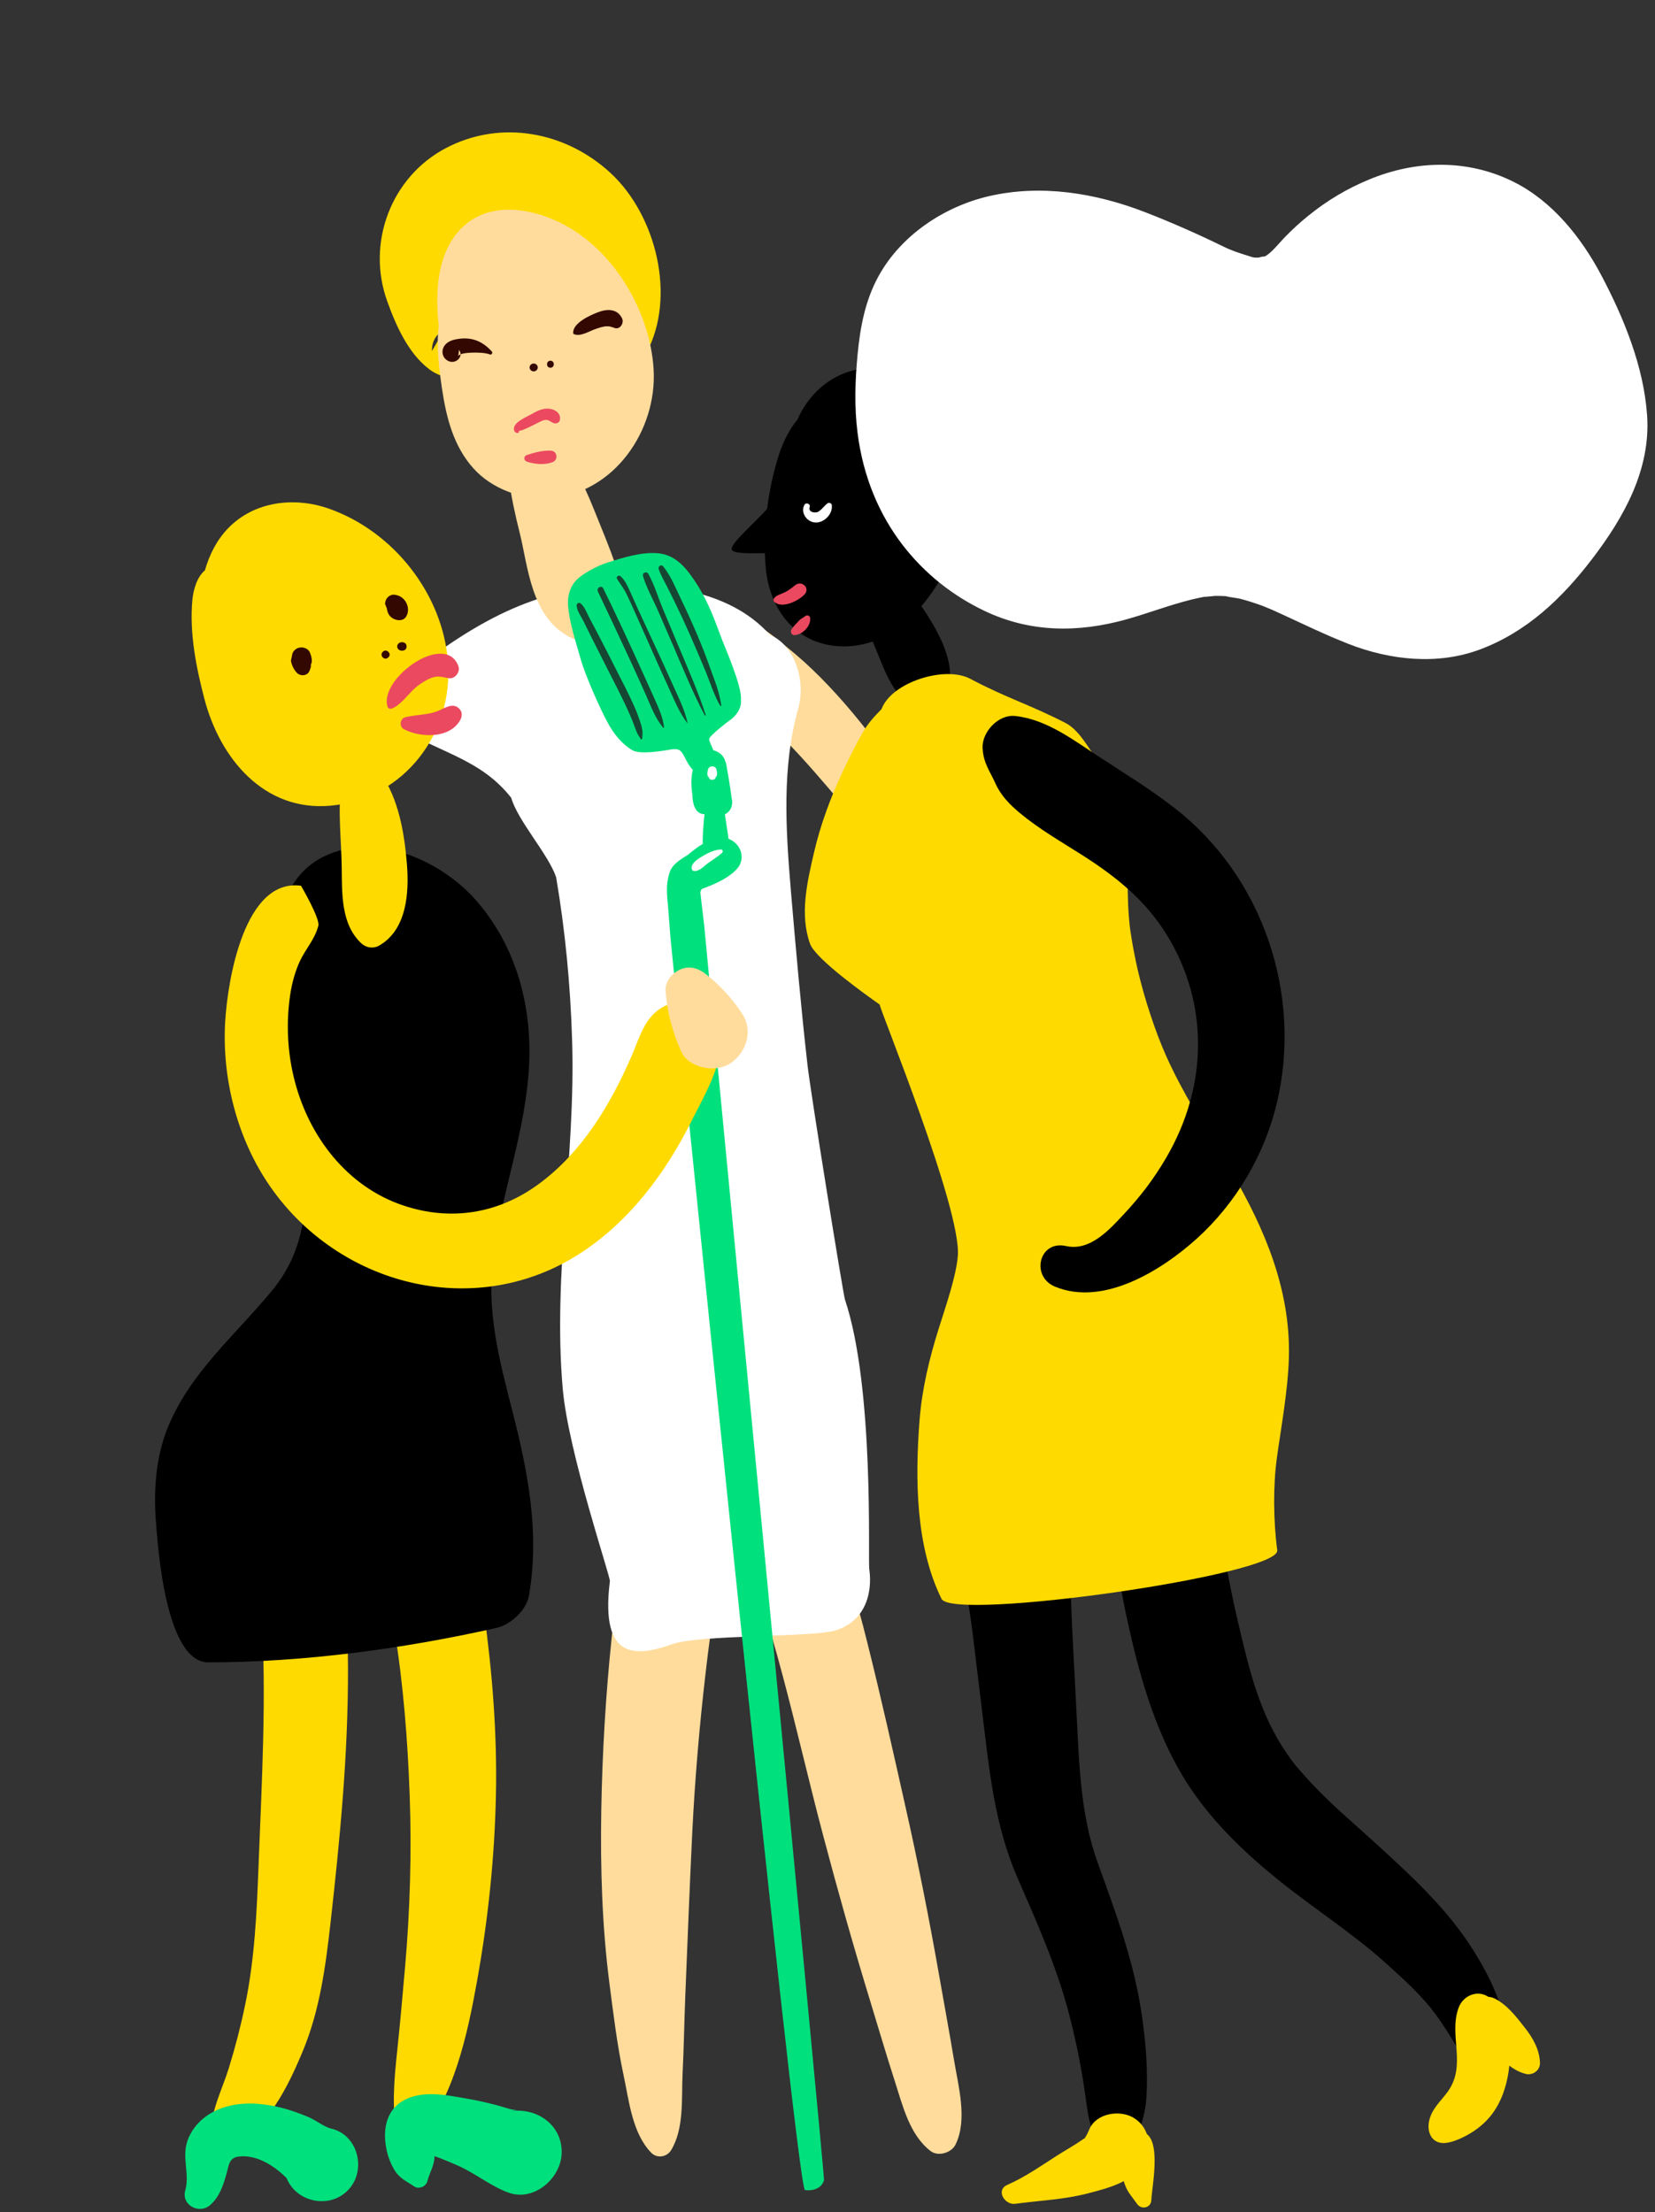 <svg width="95" height="127" viewBox="0 0 95 127" version="1.1" xmlns="http://www.w3.org/2000/svg" xmlns:xlink="http://www.w3.org/1999/xlink">
<rect x="0" y="0" width="95" height="127" fill="#333333" stroke="none"/>
<title>Group 12</title>
<desc>Created using Figma</desc>
<g id="Canvas" transform="translate(17263 8762)">
<g id="Group 12">
<g id="Page 1">
<g id="Group 115">
<g id="Fill 1">
<use xlink:href="#path0_fill" transform="translate(-17228.5 -8678.49)" fill="#FFDC9C"/>
</g>
<g id="Fill 3">
<use xlink:href="#path1_fill" transform="translate(-17220.5 -8676.75)" fill="#FFDC9C"/>
</g>
<g id="Group 7">
<mask id="mask0_outline" mask-type="alpha">
<g id="Clip 6">
<use xlink:href="#path2_fill" transform="translate(-17211 -8640.29)" fill="#FFFFFF"/>
</g>
</mask>
<g id="Fill 5" mask="url(#mask0_outline)">
<use xlink:href="#path3_fill" transform="translate(-17211 -8640.29)"/>
</g>
</g>
<g id="Fill 8">
<use xlink:href="#path4_fill" transform="translate(-17222.8 -8726.41)" fill="#FFDC9C"/>
</g>
<g id="Fill 10">
<use xlink:href="#path5_fill" transform="translate(-17241.3 -8728.41)" fill="#FFFFFF"/>
</g>
<g id="Fill 12">
<use xlink:href="#path6_fill" transform="translate(-17234.1 -8738.77)" fill="#FFDC9C"/>
</g>
<g id="Fill 14">
<use xlink:href="#path7_fill" transform="translate(-17250.9 -8674.84)" fill="#FFDA00"/>
</g>
<g id="Fill 16">
<use xlink:href="#path8_fill" transform="translate(-17242.2 -8680.21)" fill="#FFDA00"/>
</g>
<g id="Fill 18">
<use xlink:href="#path9_fill" transform="translate(-17252.4 -8641.23)" fill="#00E07D"/>
</g>
<g id="Fill 20">
<use xlink:href="#path10_fill" transform="translate(-17240.9 -8641.77)" fill="#00E07D"/>
</g>
<g id="Fill 22">
<use xlink:href="#path11_fill" transform="translate(-17207.6 -8675.58)"/>
</g>
<g id="Fill 24">
<use xlink:href="#path12_fill" transform="translate(-17199.6 -8681.74)"/>
</g>
<g id="Fill 26">
<use xlink:href="#path13_fill" transform="translate(-17205.5 -8640.66)" fill="#FFDA00"/>
</g>
<g id="Fill 28">
<use xlink:href="#path14_fill" transform="translate(-17181 -8647.54)" fill="#FFDA00"/>
</g>
<g id="Fill 30">
<use xlink:href="#path15_fill" transform="translate(-17254.1 -8713.37)"/>
</g>
<g id="Fill 32">
<use xlink:href="#path16_fill" transform="translate(-17243.5 -8718.18)" fill="#FFDA00"/>
</g>
<g id="Fill 34">
<use xlink:href="#path17_fill" transform="translate(-17252 -8733.16)" fill="#FFDA00"/>
</g>
<g id="Group 38">
<mask id="mask1_outline" mask-type="alpha">
<g id="Clip 37">
<use xlink:href="#path18_fill" transform="translate(-17263 -8740.09)" fill="#FFFFFF"/>
</g>
</mask>
<g id="Fill 36" mask="url(#mask1_outline)">
<use xlink:href="#path19_fill" transform="translate(-17263 -8740.09)"/>
</g>
</g>
<g id="Fill 39">
<use xlink:href="#path20_fill" transform="translate(-17219.1 -8740.87)"/>
</g>
<g id="Fill 41">
<use xlink:href="#path21_fill" transform="translate(-17215.3 -8730.96)"/>
</g>
<g id="Fill 43">
<use xlink:href="#path22_fill" transform="translate(-17216.8 -8723.3)" fill="#FFDA00"/>
</g>
<g id="Fill 45">
<use xlink:href="#path23_fill" transform="translate(-17206.6 -8720.9)"/>
</g>
<g id="Fill 47">
<use xlink:href="#path24_fill" transform="translate(-17213.9 -8752.54)" fill="#FFFFFF"/>
</g>
<g id="Fill 49">
<use xlink:href="#path25_fill" transform="translate(-17241.2 -8754.4)" fill="#FFDA00"/>
</g>
<g id="Group 53">
<mask id="mask2_outline" mask-type="alpha">
<g id="Clip 52">
<use xlink:href="#path26_fill" transform="translate(-17239 -8761.15)" fill="#FFFFFF"/>
</g>
</mask>
<g id="Fill 51" mask="url(#mask2_outline)">
<use xlink:href="#path27_fill" transform="translate(-17239 -8761.15)" fill="#FFDA00"/>
</g>
</g>
<g id="Fill 54">
<use xlink:href="#path28_fill" transform="translate(-17237.9 -8749.96)" fill="#FFDC9C"/>
</g>
<g id="Fill 56">
<use xlink:href="#path29_fill" transform="translate(-17221 -8733.51)"/>
</g>
<g id="Fill 58">
<use xlink:href="#path30_fill" transform="translate(-17230.4 -8730.25)" fill="#00E07D"/>
</g>
<g id="Fill 60">
<use xlink:href="#path31_fill" transform="translate(-17227.6 -8728.95)" fill="#154733"/>
</g>
<g id="Fill 62">
<use xlink:href="#path32_fill" transform="translate(-17228.7 -8728.31)" fill="#154733"/>
</g>
<g id="Fill 64">
<use xlink:href="#path33_fill" transform="translate(-17229.9 -8727.39)" fill="#154733"/>
</g>
<g id="Fill 66">
<use xlink:href="#path34_fill" transform="translate(-17222.4 -8718)" fill="#FFFFFF"/>
</g>
<g id="Fill 68">
<use xlink:href="#path35_fill" transform="translate(-17223.3 -8713.23)" fill="#FFFFFF"/>
</g>
<g id="Fill 70">
<use xlink:href="#path36_fill" transform="translate(-17226.1 -8729.14)" fill="#154733"/>
</g>
<g id="Fill 72">
<use xlink:href="#path37_fill" transform="translate(-17225.2 -8729.54)" fill="#154733"/>
</g>
<g id="Fill 74">
<use xlink:href="#path38_fill" transform="translate(-17250.1 -8711.17)" fill="#FFDA00"/>
</g>
<g id="Fill 76">
<use xlink:href="#path39_fill" transform="translate(-17224.8 -8706.45)" fill="#FFDC9C"/>
</g>
<g id="Fill 78">
<use xlink:href="#path40_fill" transform="translate(-17216.9 -8733.13)" fill="#FFFFFF"/>
</g>
<g id="Fill 80">
<use xlink:href="#path41_fill" transform="translate(-17218.6 -8728.5)" fill="#EB495F"/>
</g>
<g id="Fill 82">
<use xlink:href="#path42_fill" transform="translate(-17217.6 -8726.67)" fill="#EB495F"/>
</g>
<g id="Fill 84">
<use xlink:href="#path43_fill" transform="translate(-17233.5 -8738.54)" fill="#EB495F"/>
</g>
<g id="Fill 86">
<use xlink:href="#path44_fill" transform="translate(-17232.9 -8736.13)" fill="#EB495F"/>
</g>
<g id="Fill 88">
<use xlink:href="#path45_fill" transform="translate(-17237.6 -8742.57)" fill="#330800"/>
</g>
<g id="Fill 90">
<use xlink:href="#path46_fill" transform="translate(-17230.1 -8744.2)" fill="#330800"/>
</g>
<g id="Fill 92">
<use xlink:href="#path47_fill" transform="translate(-17232.6 -8741.13)" fill="#330800"/>
</g>
<g id="Fill 94">
<use xlink:href="#path48_fill" transform="translate(-17231.6 -8741.29)" fill="#330800"/>
</g>
<g id="Fill 96">
<use xlink:href="#path49_fill" transform="translate(-17246.3 -8724.83)" fill="#330800"/>
</g>
<g id="Fill 98">
<use xlink:href="#path50_fill" transform="translate(-17240.9 -8727.86)" fill="#330800"/>
</g>
<g id="Fill 100">
<use xlink:href="#path51_fill" transform="translate(-17240.8 -8724.47)" fill="#EB495F"/>
</g>
<g id="Fill 102">
<use xlink:href="#path52_fill" transform="translate(-17240 -8721.48)" fill="#EB495F"/>
</g>
<g id="Fill 104">
<use xlink:href="#path53_fill" transform="translate(-17241.1 -8724.65)" fill="#330800"/>
</g>
<g id="Fill 106">
<use xlink:href="#path54_fill" transform="translate(-17240.2 -8725.13)" fill="#330800"/>
</g>
<g id="Group 110">
<mask id="mask3_outline" mask-type="alpha">
<g id="Clip 109">
<use xlink:href="#path55_fill" transform="translate(-17227.5 -8639.07)" fill="#FFFFFF"/>
</g>
</mask>
<g id="Fill 108" mask="url(#mask3_outline)">
<use xlink:href="#path56_fill" transform="translate(-17227.5 -8639.07)"/>
</g>
</g>
<g id="Fill 111">
<use xlink:href="#path57_fill" transform="translate(-17198.7 -8639.63)" fill="#FFDA00"/>
</g>
<g id="Fill 113">
<use xlink:href="#path58_fill" transform="translate(-17178.7 -8647.36)" fill="#FFDA00"/>
</g>
</g>
<g id="Group 137">
<g id="Group 118">
<mask id="mask4_outline" mask-type="alpha">
<g id="Clip 117">
<use xlink:href="#path59_fill" transform="translate(-17213.6 -8750.99)" fill="#FFFFFF"/>
</g>
</mask>
<g id="Fill 116" mask="url(#mask4_outline)">
<use xlink:href="#path60_fill" transform="translate(-17215.8 -8750.99)" fill="#00E07D"/>
</g>
</g>
<g id="Group 121">
<mask id="mask5_outline" mask-type="alpha">
<g id="Clip 120">
<use xlink:href="#path61_fill" transform="translate(-17207.7 -8752.54)" fill="#FFFFFF"/>
</g>
</mask>
<g id="Fill 119" mask="url(#mask5_outline)">
<use xlink:href="#path62_fill" transform="translate(-17207.7 -8755.37)" fill="#00E07D"/>
</g>
</g>
<g id="Group 124">
<mask id="mask6_outline" mask-type="alpha">
<g id="Clip 123">
<use xlink:href="#path63_fill" transform="translate(-17213.9 -8745.26)" fill="#FFFFFF"/>
</g>
</mask>
<g id="Fill 122" mask="url(#mask6_outline)">
<use xlink:href="#path64_fill" transform="translate(-17214.8 -8745.26)" fill="#00E07D"/>
</g>
</g>
<g id="Group 127">
<mask id="mask7_outline" mask-type="alpha">
<g id="Clip 126">
<use xlink:href="#path65_fill" transform="translate(-17213.9 -8740.04)" fill="#FFFFFF"/>
</g>
</mask>
<g id="Fill 125" mask="url(#mask7_outline)">
<use xlink:href="#path66_fill" transform="translate(-17216.8 -8740.04)" fill="#00E07D"/>
</g>
</g>
<g id="Group 130">
<mask id="mask8_outline" mask-type="alpha">
<g id="Clip 129">
<use xlink:href="#path67_fill" transform="translate(-17213.5 -8735.86)" fill="#FFFFFF"/>
</g>
</mask>
<g id="Fill 128" mask="url(#mask8_outline)">
<use xlink:href="#path68_fill" transform="translate(-17216.2 -8735.86)" fill="#00E07D"/>
</g>
</g>
<g id="Group 133">
<mask id="mask9_outline" mask-type="alpha">
<g id="Clip 132">
<use xlink:href="#path69_fill" transform="translate(-17212.5 -8732.79)" fill="#FFFFFF"/>
</g>
</mask>
<g id="Fill 131" mask="url(#mask9_outline)">
<use xlink:href="#path70_fill" transform="translate(-17214 -8732.79)" fill="#00E07D"/>
</g>
</g>
<g id="Group 136">
<mask id="mask10_outline" mask-type="alpha">
<g id="Clip 135">
<use xlink:href="#path71_fill" transform="translate(-17191.2 -8728.83)" fill="#FFFFFF"/>
</g>
</mask>
<g id="Fill 134" mask="url(#mask10_outline)">
<use xlink:href="#path72_fill" transform="translate(-17191.2 -8728.83)" fill="#00E07D"/>
</g>
</g>
</g>
</g>
</g>
</g>
<defs>
<path id="path0_fill" fill-rule="evenodd" d="M 4.019 39.943C 4.784 38.692 4.613 36.95 4.681 35.545C 4.756 34.072 4.776 32.599 4.835 31.126C 4.962 27.991 5.085 24.856 5.236 21.721C 5.387 18.649 5.648 15.581 6.005 12.521C 6.168 11.091 6.35 9.765 6.576 8.335C 6.794 6.933 6.858 5.216 7.409 3.905C 7.159 4.331 6.909 4.762 6.659 5.188C 6.564 5.247 6.469 5.307 6.374 5.362C 7.563 4.564 8.162 3.127 7.56 1.765C 6.977 0.442 5.573 -0.269 4.142 0.095C 1.755 0.695 1.584 2.989 1.295 4.987C 1.037 6.823 0.799 8.663 0.613 10.503C 0.268 13.804 0.073 17.113 0.014 20.433C -0.042 23.735 0.061 27.11 0.486 30.388C 0.712 32.141 0.926 33.906 1.295 35.636C 1.608 37.096 1.79 38.972 2.889 40.09C 3.218 40.425 3.777 40.334 4.019 39.943Z"/>
<path id="path1_fill" fill-rule="evenodd" d="M 12.34 37.892C 13.05 36.474 12.518 34.556 12.269 33.063C 11.991 31.393 11.682 29.722 11.388 28.048C 10.821 24.838 10.187 21.628 9.469 18.449C 8.775 15.354 8.085 12.254 7.316 9.178C 6.951 7.697 6.547 6.225 6.079 4.771C 5.457 2.852 4.905 0.914 2.855 0.116C 1.682 -0.342 0.611 0.637 0.207 1.613C -0.444 3.196 0.603 5.008 1.111 6.501C 1.598 7.95 2.019 9.415 2.411 10.892C 3.232 13.96 3.938 17.063 4.751 20.131C 5.583 23.278 6.468 26.418 7.419 29.529C 7.895 31.085 8.351 32.648 8.851 34.196C 9.307 35.602 9.703 37.335 10.936 38.259C 11.361 38.575 12.11 38.346 12.34 37.892Z"/>
<path id="path2_fill" fill-rule="evenodd" d="M 4.01 5.123L 0 5.123L 7.04355e-15 0L 4.01 0L 4.01 5.123Z"/>
<path id="path3_fill" fill-rule="evenodd" d="M 0.438 2.648C 0.453 2.767 0.469 2.881 0.485 3C 0.445 2.877 0.43 2.759 0.438 2.648ZM 3.562 1.12C 3.412 0.867 3.205 0.666 2.952 0.512C 2.995 0.536 3.035 0.559 3.078 0.583C 2.948 0.457 2.801 0.35 2.642 0.263C 2.258 0.078 2.17 0.046 2.365 0.172C 1.921 -0.029 1.473 -0.084 1.028 0.172C 0.937 0.224 0.846 0.299 0.763 0.382L 0.763 0.378C 0.759 0.382 0.751 0.39 0.747 0.397C 0.6 0.547 0.481 0.737 0.418 0.938C 0.025 1.669 0.025 2.719 0.001 3.469C -0.054 4.828 1.465 5.475 2.555 4.93C 3.4 4.508 4.01 3.465 4.01 2.522C 4.01 2.036 3.824 1.515 3.562 1.12Z"/>
<path id="path4_fill" fill-rule="evenodd" d="M 15.133 17.017C 15.379 15.185 14.352 13.389 13.432 11.88C 12.508 10.364 11.454 8.903 10.411 7.47C 9.336 6.005 8.174 4.591 6.894 3.3C 6.275 2.676 5.625 2.088 4.935 1.535C 4.193 0.939 3.388 0.185 2.413 0.039C 1.64 -0.08 0.906 0.054 0.407 0.722C -0.034 1.31 -0.164 2.187 0.256 2.834C 0.819 3.695 1.656 4.133 2.453 4.741C 3.012 5.172 3.547 5.642 4.062 6.119C 5.236 7.213 6.291 8.413 7.33 9.626C 8.38 10.846 9.372 12.109 10.379 13.361C 11.45 14.688 12.254 16.085 13.079 17.57C 13.666 18.62 14.998 18.005 15.133 17.017Z"/>
<path id="path5_fill" fill-rule="evenodd" d="M 28.198 56.492C 28.119 55.924 28.495 46.064 26.802 41.022C 26.699 40.71 24.835 29.168 24.653 27.565C 24.276 24.237 23.983 20.892 23.698 17.552C 23.396 13.966 23.182 10.425 24.122 7.076C 24.57 5.477 23.912 3.44 22.492 2.859C 20.097 0.158 15.791 -0.268 12.246 0.127C 7.567 0.64 3.923 3.317 0.394 6.219C -0.696 7.12 0.7 8.754 1.865 8.119C 2.214 7.929 2.567 7.74 2.92 7.55C 3.098 8.154 2.278 8.802 2.821 9.051C 4.847 9.99 6.358 10.586 7.643 12.209C 8.031 13.556 9.776 15.447 10.224 16.778C 10.743 19.846 11.041 22.93 11.14 26.124C 11.354 32.805 10.014 39.502 10.604 46.167C 10.926 49.796 13.341 56.935 13.309 57.187C 12.722 61.874 14.923 61.495 16.929 60.792C 18.44 60.267 24.843 60.405 26.176 60.038C 27.845 59.584 28.416 58.044 28.198 56.492Z"/>
<path id="path6_fill" fill-rule="evenodd" d="M 0 0.947C 0.056 3.123 0.385 5.212 0.928 7.348C 1.416 9.279 1.562 12.217 3.842 13.366C 4.941 13.918 6.812 13.425 7.042 12.331C 7.28 11.198 6.82 10.294 6.44 9.216C 6.087 8.201 5.674 7.206 5.27 6.207C 4.473 4.197 3.486 2.322 2.248 0.462C 1.689 -0.379 -0.02 0.016 0 0.947Z"/>
<path id="path7_fill" fill-rule="evenodd" d="M 1.467 36.106C 2.411 35.644 3.105 34.597 3.68 33.74C 4.358 32.726 4.861 31.616 5.325 30.491C 6.265 28.185 6.594 25.701 6.872 23.241C 7.419 18.373 7.891 13.496 7.875 8.592C 7.871 7.372 7.835 6.148 7.768 4.928C 7.681 3.475 7.677 1.797 6.59 0.683C 5.611 -0.32 4.064 -0.217 3.299 0.983C 2.478 2.266 2.807 3.874 2.899 5.295C 3.216 10.183 2.926 15.091 2.74 19.98C 2.637 22.673 2.518 25.358 1.959 28.003C 1.709 29.207 1.4 30.384 1.039 31.561C 0.678 32.737 0.008 34.029 1.42429e-05 35.269C -0.004 36.046 0.821 36.422 1.467 36.106Z"/>
<path id="path8_fill" fill-rule="evenodd" d="M 3.162 41.104C 5.263 38.656 6.04 34.988 6.596 31.873C 7.222 28.382 7.587 24.864 7.666 21.318C 7.742 17.796 7.468 14.306 6.988 10.815C 6.758 9.129 6.473 7.455 6.124 5.788C 5.727 3.909 5.505 1.386 3.733 0.32C 2.65 -0.332 1.005 0.039 0.41 1.188C -0.193 2.337 -0.034 3.289 0.271 4.478C 0.473 5.271 0.68 6.065 0.87 6.866C 1.247 8.462 1.568 10.073 1.829 11.688C 2.349 14.866 2.603 18.1 2.718 21.318C 2.833 24.587 2.737 27.877 2.452 31.138C 2.309 32.753 2.17 34.376 1.996 35.991C 1.822 37.622 1.687 39.181 1.976 40.792C 2.067 41.302 2.829 41.487 3.162 41.104Z"/>
<path id="path9_fill" fill-rule="evenodd" d="M 8.41 1.438C 8.005 1.343 7.517 0.948 7.129 0.786C 6.605 0.565 6.07 0.368 5.523 0.234C 4.52 -0.015 3.413 -0.11 2.402 0.174C 1.399 0.455 0.543 1.11 0.174 2.097C -0.191 3.084 0.305 4.028 0.035 4.988C -0.207 5.841 0.856 6.381 1.471 5.821C 2.006 5.339 2.204 4.723 2.394 4.056C 2.533 3.594 2.525 3.128 3.065 3.049C 4.092 2.899 5.13 3.554 5.852 4.281C 6.403 5.655 8.275 6.07 9.353 4.996C 10.46 3.898 9.992 1.805 8.41 1.438Z"/>
<path id="path10_fill" fill-rule="evenodd" d="M 7.077 0.999C 7.874 0.845 7.573 0.972 7.125 0.841C 6.855 0.762 6.586 0.679 6.316 0.608C 5.765 0.466 5.21 0.344 4.651 0.249C 3.572 0.06 2.418 -0.185 1.372 0.217C 0.242 0.652 -0.107 1.698 0.027 2.816C 0.091 3.361 0.265 3.901 0.551 4.371C 0.848 4.849 1.237 4.999 1.677 5.299C 1.947 5.485 2.363 5.295 2.434 4.991C 2.541 4.561 2.763 4.217 2.827 3.767C 2.835 3.712 2.839 3.633 2.843 3.558C 3.33 3.736 3.81 3.933 4.27 4.142C 5.242 4.589 6.086 5.287 7.077 5.651C 8.58 6.2 10.143 4.79 10.143 3.325C 10.143 1.686 8.608 0.707 7.077 0.999Z"/>
<path id="path11_fill" fill-rule="evenodd" d="M 9.155 38.312C 9.567 36.823 10.305 35.579 10.404 34.008C 10.503 32.464 10.372 30.877 10.154 29.349C 9.718 26.261 8.671 23.457 7.616 20.543C 6.597 17.724 6.542 14.723 6.387 11.766C 6.304 10.178 6.224 8.591 6.141 7.004C 6.046 5.144 6.125 3.075 5.332 1.373C 4.281 -0.886 0.772 -0.143 0.178 2.044C -0.255 3.651 0.213 5.555 0.411 7.185C 0.606 8.777 0.8 10.36 0.99 11.951C 1.383 15.185 1.684 18.34 2.993 21.357C 4.143 24.002 5.308 26.604 6.018 29.412C 6.387 30.857 6.676 32.318 6.887 33.791C 6.982 34.458 7.053 35.137 7.263 35.781C 7.541 36.618 7.874 37.246 7.965 38.15C 8.029 38.797 8.964 39.011 9.155 38.312Z"/>
<path id="path12_fill" fill-rule="evenodd" d="M 22.817 38.909C 23.646 36.374 22.504 33.831 21.152 31.679C 19.7 29.373 17.694 27.517 15.696 25.689C 14.756 24.824 13.78 23.995 12.857 23.107C 12.381 22.649 11.917 22.175 11.481 21.681C 10.981 21.121 10.846 20.967 10.505 20.469C 8.903 18.163 8.324 15.672 7.666 12.864C 7.262 11.15 6.929 9.417 6.687 7.672C 6.695 7.751 6.718 7.96 6.675 7.597C 6.643 7.356 6.611 7.115 6.584 6.874C 6.532 6.393 6.481 5.911 6.437 5.429C 6.342 4.359 6.278 3.301 6.116 2.243C 5.886 0.726 4.074 -0.158 2.706 0.023C 1.155 0.233 0.057 1.512 0.005 3.068C -0.046 4.782 0.279 6.55 0.513 8.244C 0.723 9.745 0.981 11.241 1.302 12.722C 1.968 15.794 2.837 18.917 4.45 21.642C 5.862 24.019 7.86 25.962 9.998 27.687C 12.048 29.341 14.252 30.731 16.187 32.485C 17.206 33.401 18.261 34.352 19.066 35.47C 19.895 36.615 20.573 37.902 21.314 39.102C 21.699 39.718 22.599 39.576 22.817 38.909Z"/>
<path id="path13_fill" fill-rule="evenodd" d="M 0.771 5.185C 2.187 4.996 3.618 4.941 5.002 4.573C 6.204 4.257 7.591 3.91 8.206 2.729C 8.658 1.857 8.436 0.747 7.548 0.234C 6.767 -0.22 5.442 -0.019 5.038 0.889C 4.97 1.047 4.887 1.241 4.784 1.387C 4.665 1.549 4.927 1.3 4.618 1.513C 4.158 1.837 3.658 2.109 3.182 2.413C 2.227 3.025 1.358 3.641 0.315 4.103C -0.363 4.404 0.177 5.268 0.771 5.185Z"/>
<path id="path14_fill" fill-rule="evenodd" d="M 0.76 8.573C 1.307 8.628 2.152 8.19 2.592 7.897C 3.401 7.352 3.92 6.681 4.265 5.773C 4.876 4.17 4.912 1.611 3.611 0.328C 2.973 -0.304 1.997 0.04 1.72 0.826C 1.149 2.425 2.204 4.087 1.109 5.619C 0.697 6.192 0.173 6.61 0.027 7.341C -0.08 7.901 0.13 8.505 0.76 8.573Z"/>
<path id="path15_fill" fill-rule="evenodd" d="M 20.534 32.469C 19.733 29.334 18.984 26.574 19.44 23.336C 19.939 19.723 21.271 16.268 21.466 12.604C 21.652 9.181 20.764 5.801 18.516 3.163C 16.501 0.798 12.723 -0.916 9.713 0.533C 6.525 2.073 6.692 6.535 7.052 9.512C 7.413 12.497 8.301 15.518 8.559 18.44C 8.797 21.085 8.389 23.443 6.696 25.488C 4.59 28.043 2.029 30.167 0.744 33.294C 0.05 34.98 -0.093 36.911 0.05 38.716C 0.149 39.932 0.558 46.814 3.06 46.81C 8.583 46.802 14.186 46.04 19.57 44.84C 20.415 44.654 21.323 43.821 21.47 42.949C 22.076 39.367 21.422 35.948 20.534 32.469Z"/>
<path id="path16_fill" fill-rule="evenodd" d="M 0.092 1.186C -0.118 2.754 0.096 4.404 0.115 5.984C 0.135 7.476 0.064 9.245 1.246 10.343C 1.519 10.596 1.928 10.659 2.257 10.473C 3.851 9.565 3.989 7.437 3.859 5.806C 3.716 4.037 3.391 2.055 2.352 0.578C 1.622 -0.464 0.246 0.002 0.092 1.186Z"/>
<path id="path17_fill" fill-rule="evenodd" d="M 14.711 9.112C 14.394 5.239 11.583 1.681 7.911 0.374C 5.928 -0.333 3.617 -0.076 2.106 1.476C 1.456 2.143 1.024 2.992 0.762 3.904C 0.302 4.299 0.1 5.013 0.044 5.594C -0.134 7.469 0.254 9.456 0.73 11.272C 1.606 14.66 4.128 17.767 7.978 17.416C 12.194 17.025 15.048 13.25 14.711 9.112Z"/>
<path id="path18_fill" fill-rule="evenodd" d="M 0 0L 0 26.67L 27.608 26.67L 27.608 0L 0 0Z"/>
<path id="path19_fill" fill-rule="evenodd" d="M 25.469 8.497C 25.477 8.501 25.485 8.517 25.489 8.54C 25.481 8.525 25.477 8.509 25.469 8.497ZM 2.602 10.724C 2.594 10.716 2.59 10.712 2.586 10.704C 2.59 10.708 2.594 10.716 2.598 10.72L 2.602 10.724ZM 26.722 6.444C 26.1 5.871 25.196 5.626 24.327 5.705C 24.2 5.468 24.062 5.239 23.915 5.01C 23.074 3.687 21.853 2.27 20.235 1.808C 19.141 1.496 18.165 1.733 17.479 2.302C 17.412 2.069 17.313 1.844 17.198 1.638C 15.767 -0.845 11.77 -0.364 10.719 2.132C 10.295 1.721 9.755 1.421 9.157 1.283C 7.626 0.939 6.068 1.721 5.263 2.961C 4.624 3.948 4.41 5.275 4.862 6.373C 3.459 5.678 1.381 6.286 1.04 7.909C 0.925 8.453 0.893 9.006 1.072 9.543C 1.226 10.001 1.496 10.463 1.853 10.819C 1.381 10.957 1.004 11.269 0.699 11.675C 0.207 12.331 0.203 13.322 0.485 14.053C 0.671 14.526 0.925 14.925 1.246 15.277C 1.167 15.324 1.091 15.371 1.016 15.423C 0.584 15.742 0.203 16.201 0.08 16.722C -0.027 17.16 -0.027 17.61 0.08 18.048C 0.235 18.7 0.742 19.166 1.278 19.541C 1.789 19.892 2.44 20.086 3.106 20.117C 3.102 20.212 3.102 20.307 3.102 20.398C 3.026 21.136 3.197 21.878 3.597 22.577C 4.184 23.6 5.671 24.204 6.849 23.837C 7.083 23.766 7.313 23.667 7.527 23.553C 7.499 23.687 7.483 23.821 7.483 23.963C 7.483 24.564 7.709 25.128 8.086 25.598C 8.395 25.977 8.752 26.242 9.216 26.431C 9.755 26.644 10.489 26.771 11.056 26.565C 11.611 26.364 12.103 26.171 12.523 25.748C 12.65 25.626 12.753 25.503 12.844 25.369C 12.979 25.472 13.11 25.566 13.249 25.645C 13.621 25.859 14.129 25.985 14.561 25.985C 15.14 25.985 15.679 25.784 16.135 25.452C 16.314 25.314 16.472 25.168 16.607 25.006C 16.682 25.108 16.774 25.207 16.869 25.302C 17.055 25.44 17.245 25.578 17.432 25.716C 17.86 25.953 18.328 26.076 18.828 26.08C 19.208 26.092 19.565 26.017 19.894 25.851C 20.239 25.744 20.537 25.562 20.782 25.302C 21.056 25.065 21.25 24.781 21.357 24.453C 21.532 24.137 21.611 23.797 21.595 23.434C 21.564 23.201 21.532 22.968 21.496 22.731C 21.365 22.285 21.127 21.894 20.782 21.567C 20.596 21.428 20.414 21.29 20.227 21.152C 19.791 20.915 19.327 20.793 18.828 20.793C 18.447 20.777 18.09 20.852 17.761 21.018C 17.42 21.124 17.123 21.31 16.869 21.567C 16.778 21.649 16.694 21.74 16.619 21.835C 16.603 21.796 16.579 21.756 16.559 21.717C 16.794 20.951 16.69 20.153 16.143 19.474C 15.929 19.209 15.687 19.008 15.402 18.854C 15.275 18.696 15.136 18.57 14.977 18.451C 15.029 18.108 15.017 17.756 14.906 17.428C 14.755 16.986 14.514 16.587 14.184 16.244C 14.129 16.189 14.062 16.129 13.994 16.074C 13.931 15.999 13.863 15.924 13.784 15.857C 13.633 15.727 13.475 15.62 13.308 15.529C 13.403 14.937 13.336 14.341 13.086 13.823C 13.102 13.713 13.11 13.602 13.114 13.492C 13.59 12.552 13.423 11.45 12.559 10.653C 12.789 10.495 12.983 10.297 13.146 10.037C 13.435 9.559 13.526 8.931 13.368 8.382C 13.415 8.264 13.459 8.141 13.491 8.019C 13.53 7.857 13.554 7.691 13.586 7.529C 13.601 7.533 13.613 7.533 13.629 7.537C 13.657 7.905 13.828 8.26 14.062 8.548C 14.165 8.675 14.248 8.785 14.375 8.888C 14.684 9.136 14.981 9.342 15.382 9.433C 15.802 9.531 16.191 9.496 16.611 9.417C 17.277 9.29 17.824 8.694 17.999 8.094C 18.05 7.912 18.07 7.719 18.062 7.522C 18.245 7.66 18.439 7.778 18.641 7.889C 19.288 8.742 20.6 9.133 21.579 8.58C 21.548 9.579 22.016 10.578 22.931 11.213C 23.094 11.328 23.265 11.403 23.443 11.446C 23.415 11.79 23.602 12.177 23.994 12.232C 24.728 12.335 25.152 12.335 25.81 11.932C 26.401 11.569 26.873 11.008 27.182 10.408C 27.809 9.196 27.817 7.447 26.722 6.444Z"/>
<path id="path20_fill" fill-rule="evenodd" d="M 8.31 0.553C 5.74 -0.798 2.965 0.45 1.878 2.957C 1.403 3.53 1.054 4.233 0.816 4.963C 0.169 6.985 -0.132 9.334 0.054 11.455C 0.273 13.934 1.855 15.96 4.515 15.98C 6.875 15.995 8.667 14.365 9.856 12.493C 12.081 8.999 12.608 2.803 8.31 0.553Z"/>
<path id="path21_fill" fill-rule="evenodd" d="M 0.228 1.982C 1.081 3.194 1.799 4.469 2.405 5.82C 2.964 7.068 3.432 8.876 4.761 9.528C 5.355 9.816 6.228 9.729 6.553 9.058C 7.334 7.439 6.374 5.603 5.49 4.213C 4.606 2.815 3.508 1.528 2.334 0.363C 1.291 -0.672 -0.668 0.706 0.228 1.982Z"/>
<path id="path22_fill" fill-rule="evenodd" d="M 27.092 45.023C 27.322 43.337 27.738 41.114 27.786 39.191C 27.873 35.341 26.402 31.855 24.491 28.585C 23.627 27.113 22.699 25.671 21.874 24.175C 20.93 22.465 20.407 21.28 19.836 19.555C 19.55 18.698 19.305 17.826 19.098 16.945C 19.011 16.562 18.932 16.171 18.86 15.784C 18.817 15.563 18.777 15.338 18.745 15.117C 18.734 15.054 18.682 14.714 18.67 14.639C 18.444 12.763 18.559 10.927 18.555 9.044C 18.551 7.705 18.163 6.422 17.211 5.443C 16.446 4.661 15.91 3.287 14.951 2.801C 12.869 1.735 11.569 1.372 9.499 0.274C 8.032 -0.508 4.959 0.479 4.403 2.012C 3.987 2.43 3.595 2.86 3.301 3.39C 2.917 4.073 2.56 4.772 2.227 5.482C 1.485 7.062 0.902 8.61 0.51 10.311C 0.125 11.986 -0.299 13.806 0.296 15.48C 0.617 16.369 3.551 18.449 4.296 18.974C 4.277 19.2 8.999 30.71 8.781 33.403C 8.686 34.567 8.111 36.226 7.687 37.568C 7.143 39.302 6.727 41.019 6.584 42.84C 6.323 46.208 6.358 50.077 7.845 53.094C 8.492 54.397 27.302 51.724 27.116 50.306C 26.886 48.557 26.882 46.567 27.092 45.023Z"/>
<path id="path23_fill" fill-rule="evenodd" d="M 4.157 32.768C 6.945 33.929 10.3 31.817 12.298 30.012C 14.566 27.963 16.192 25.179 16.898 22.214C 18.365 16.007 16.108 9.259 11.053 5.314C 9.677 4.24 8.198 3.332 6.731 2.376C 5.224 1.393 3.67 0.193 1.866 0.007C 0.898 -0.096 -0.05 0.939 0.002 1.863C 0.05 2.728 0.438 3.197 0.732 3.861C 1.049 4.576 1.556 5.089 2.151 5.586C 3.253 6.502 4.514 7.225 5.724 7.995C 7.726 9.27 9.372 10.617 10.585 12.587C 13.004 16.524 12.94 21.278 10.534 25.381C 9.851 26.553 9.078 27.572 8.154 28.563C 7.31 29.467 6.188 30.75 4.8 30.439C 3.238 30.083 2.75 32.184 4.157 32.768Z"/>
<path id="path24_fill" fill-rule="evenodd" d="M 45.445 14.364C 45.247 11.556 44.097 8.753 42.788 6.289C 41.654 4.161 40.017 2.107 37.82 0.998C 35.171 -0.337 32.189 -0.278 29.485 0.848C 28.216 1.373 27.078 2.052 26.016 2.913C 25.552 3.284 25.116 3.683 24.703 4.105C 24.299 4.516 23.867 5.092 23.478 5.274C 23.526 5.235 22.931 5.349 23.331 5.314C 22.859 5.353 22.859 5.325 22.558 5.231C 21.991 5.053 21.618 4.938 21.115 4.69C 19.683 3.991 18.184 3.324 16.614 2.715C 13.783 1.622 10.675 1.112 7.681 1.799C 5.088 2.396 2.617 4.05 1.329 6.396C 0.563 7.789 0.278 9.321 0.127 10.885C -0.016 12.397 -0.067 13.898 0.127 15.406C 0.781 20.543 3.894 23.931 7.387 25.601C 10.028 26.869 12.796 26.877 15.587 26.091C 16.824 25.743 18.03 25.277 19.279 24.966C 19.529 24.906 19.774 24.851 20.028 24.804C 20.016 24.82 20.631 24.752 20.651 24.752C 20.893 24.748 21.123 24.76 21.357 24.772C 21.039 24.76 21.928 24.879 22.062 24.91C 22.511 25.025 22.951 25.171 23.387 25.329C 23.426 25.349 23.855 25.526 23.902 25.542C 24.089 25.625 24.279 25.712 24.469 25.799C 25.738 26.383 26.995 26.995 28.304 27.508C 30.687 28.44 33.399 28.74 35.841 27.832C 38.534 26.829 40.556 24.895 42.269 22.66C 44.113 20.251 45.667 17.499 45.445 14.364Z"/>
<path id="path25_fill" fill-rule="evenodd" d="M 2.998 12.434C 2.998 12.473 2.998 12.517 2.994 12.556L 3.621 11.466C 3.756 11.435 3.898 11.399 4.033 11.364C 4.354 11.494 4.671 11.624 4.989 11.759C 5.215 12.007 5.123 12.063 5.092 11.703C 5.068 11.443 4.997 11.186 4.941 10.929C 4.866 10.527 4.826 10.132 4.818 9.721C 4.802 8.939 4.858 8.055 5.005 7.332C 5.06 7.072 5.12 6.783 5.231 6.543C 5.112 6.799 5.25 6.539 5.318 6.452C 5.429 6.306 5.583 6.104 5.687 6.025C 5.552 6.136 6.583 5.532 6.135 5.717C 6.297 5.65 6.472 5.611 6.638 5.555C 7.098 5.393 6.543 5.52 6.821 5.504C 6.999 5.492 7.173 5.496 7.356 5.5C 7.796 5.508 7.003 5.405 7.427 5.508C 7.653 5.559 7.871 5.615 8.089 5.694C 7.808 5.591 8.014 5.65 8.169 5.745C 8.22 5.776 8.823 6.14 8.569 5.966C 8.367 5.824 8.771 6.14 8.815 6.179C 8.95 6.306 9.077 6.436 9.2 6.574C 9.394 6.787 9.081 6.314 9.323 6.756C 9.414 6.922 9.521 7.087 9.604 7.261C 9.43 6.906 9.64 7.391 9.683 7.538C 9.739 7.731 9.787 7.928 9.83 8.126C 9.925 8.616 9.818 7.723 9.83 8.221C 9.838 8.477 9.842 8.73 9.838 8.983C 9.83 9.216 9.779 9.393 9.846 9.062C 9.711 9.745 9.545 10.388 9.485 11.087C 10.524 10.049 11.567 9.014 12.61 7.98L 12.447 7.992C 11.119 8.09 10.044 8.825 9.644 10.116L 9.596 10.262C 8.549 13.607 13.633 15.782 15.306 12.659C 17.031 9.437 15.869 4.766 13.256 2.341C 10.687 -0.04 6.959 -0.754 3.807 0.896C 0.639 2.554 -0.777 6.357 0.425 9.686C 0.92 11.072 1.626 12.679 2.84 13.599C 3.43 14.045 4.18 14.234 4.838 13.8C 5.496 13.358 5.726 12.493 5.286 11.818C 4.62 10.807 3.038 11.194 2.998 12.434Z"/>
<path id="path26_fill" fill-rule="evenodd" d="M 1.40871e-14 0L 7.534 0L 7.534 8.17L 0 8.17L 0 2.80562e-14L 1.40871e-14 0Z"/>
<path id="path27_fill" fill-rule="evenodd" d="M 7.047 2.448C 6.662 0.995 5.262 0.024 3.791 0C 2.415 -0.019 1.198 0.905 0.564 2.069C -0.13 3.345 -0.21 4.885 0.472 6.18C 1.42 7.988 5.123 9.003 6.511 7.293C 6.856 6.871 7.114 6.468 7.233 5.955C 7.875 5.07 7.332 3.522 7.047 2.448Z"/>
<path id="path28_fill" fill-rule="evenodd" d="M 12.419 9.174C 12.229 5.861 10.123 2.26 7.082 0.759C 5.313 -0.117 2.95 -0.484 1.404 1.048C 0.059 2.378 -0.107 4.483 0.047 6.283C 0.055 6.41 0.075 6.536 0.087 6.659C -0.067 7.879 0.123 9.265 0.277 10.311C 0.523 11.95 0.936 13.576 2.07 14.844C 3.14 16.044 4.901 16.676 6.491 16.558C 10.155 16.281 12.621 12.668 12.419 9.174Z"/>
<path id="path29_fill" fill-rule="evenodd" d="M 2.538 0C 2.288 0.758 0 2.527 0 3.032C 0 3.538 3.43 3.032 3.68 3.412C 3.937 3.791 2.538 0 2.538 0Z"/>
<path id="path30_fill" fill-rule="evenodd" d="M 0.723 6.06C 0.988 7.016 1.865 9.002 2.352 9.866C 2.872 10.782 3.467 11.197 3.709 11.327C 4.165 11.584 5.453 11.355 5.957 11.272C 6.647 11.158 6.567 11.667 7.047 12.307C 7.087 12.358 7.127 12.401 7.17 12.441C 6.996 13.159 7.142 13.76 7.146 13.925C 7.186 15.075 7.816 14.984 7.84 14.995C 7.797 15.347 7.717 16.275 7.741 16.705C 7.436 16.863 6.893 17.321 6.877 17.333C 6 17.862 5.874 18.095 5.747 18.676C 5.628 19.221 5.703 19.801 5.751 20.35C 5.794 20.914 5.842 21.475 5.881 22.036C 5.921 22.521 13.102 93.919 13.606 93.986C 14.082 94.05 14.569 93.884 14.7 93.418C 14.755 93.228 7.856 21.921 7.856 21.728C 7.856 21.594 7.666 20.113 7.602 19.489C 7.638 19.296 7.686 19.284 7.733 19.268C 7.836 19.236 7.943 19.193 8.054 19.145C 9.462 18.597 9.803 18.02 9.847 17.933C 10.184 17.298 9.787 16.61 9.216 16.409C 9.177 16.054 9.109 15.698 9.062 15.351C 9.046 15.232 9.03 15.118 9.01 15.003C 9.375 14.818 9.49 14.447 9.399 14.083C 9.315 13.432 9.204 12.78 9.089 12.129C 9.077 12.07 9.058 12.018 9.034 11.967C 8.947 11.623 8.661 11.398 8.336 11.319C 8.324 11.209 8.09 10.814 8.11 10.668C 8.13 10.49 9.157 9.693 9.284 9.606C 9.664 9.361 9.978 8.899 9.93 8.433C 10.021 7.683 8.962 5.302 8.808 4.875C 8.439 3.865 8.035 2.795 7.46 1.878C 6.881 0.966 6.254 0.113 5.18 0.015C 4.212 -0.076 3.153 0.271 2.234 0.56C 1.722 0.722 1.004 1.101 0.592 1.452C 0.156 1.827 -0.035 2.423 0.005 2.984C 0.084 4.019 0.445 5.065 0.723 6.06Z"/>
<path id="path31_fill" fill-rule="evenodd" d="M 4.056 8.474C 3.573 7.834 3.279 7.072 2.946 6.35C 2.617 5.639 2.3 4.924 1.983 4.206C 1.661 3.491 1.344 2.776 1.027 2.058C 0.88 1.73 0.733 1.398 0.571 1.071C 0.416 0.751 0.21 0.486 0.02 0.186C -0.06 0.06 0.119 -0.059 0.218 0.032C 0.464 0.245 0.615 0.577 0.745 0.861C 0.896 1.181 1.031 1.513 1.182 1.837L 2.216 4.071C 2.554 4.798 2.891 5.524 3.216 6.259C 3.537 6.978 3.91 7.692 4.068 8.466C 4.072 8.474 4.06 8.478 4.056 8.474Z"/>
<path id="path32_fill" fill-rule="evenodd" d="M 3.764 8.087C 3.32 7.554 3.07 6.875 2.793 6.247C 2.495 5.58 2.194 4.912 1.885 4.245C 1.274 2.914 0.647 1.591 0.021 0.273C -0.082 0.063 0.223 -0.114 0.326 0.091C 0.981 1.422 1.607 2.764 2.222 4.115C 2.527 4.782 2.832 5.449 3.13 6.117C 3.403 6.74 3.736 7.376 3.82 8.063C 3.824 8.091 3.784 8.107 3.764 8.087Z"/>
<path id="path33_fill" fill-rule="evenodd" d="M 3.68 7.818C 3.6 7.679 3.517 7.581 3.454 7.431C 3.386 7.269 3.327 7.107 3.267 6.941C 3.137 6.597 2.982 6.262 2.831 5.926C 2.534 5.287 2.205 4.659 1.888 4.031C 1.554 3.375 1.221 2.716 0.892 2.061C 0.726 1.725 0.555 1.385 0.389 1.046C 0.25 0.769 0.012 0.457 8.80428e-05 0.146C -0.004 0.047 0.127 -0.044 0.214 0.023C 0.464 0.217 0.579 0.576 0.726 0.852C 0.9 1.184 1.079 1.516 1.253 1.851C 1.614 2.534 1.959 3.225 2.308 3.912C 2.637 4.556 2.97 5.196 3.267 5.855C 3.41 6.159 3.529 6.471 3.632 6.787C 3.692 6.953 3.739 7.119 3.767 7.292C 3.803 7.486 3.771 7.596 3.763 7.794C 3.763 7.837 3.7 7.861 3.68 7.818Z"/>
<path id="path34_fill" fill-rule="evenodd" d="M 0.527 0.182C 0.543 0.257 0.563 0.332 0.563 0.407C 0.563 0.537 0.523 0.632 0.412 0.707C 0.452 0.66 0.492 0.605 0.531 0.557C 0.523 0.573 0.519 0.589 0.512 0.605C 0.432 0.83 0.135 0.83 0.056 0.605C 0.048 0.589 0.044 0.573 0.036 0.557C 0.075 0.605 0.115 0.66 0.151 0.707C 0.044 0.632 0 0.537 0 0.407C 0.004 0.332 0.024 0.257 0.04 0.182C 0.091 -0.059 0.476 -0.063 0.527 0.182Z"/>
<path id="path35_fill" fill-rule="evenodd" d="M 1.754 0.186C 1.509 0.415 1.207 0.593 0.934 0.79C 0.708 0.956 0.414 1.292 0.113 1.232C 0.042 1.22 0.01 1.149 0.002 1.086C -0.034 0.762 0.446 0.494 0.68 0.352C 0.977 0.178 1.33 0.02 1.675 0C 1.774 -0.008 1.826 0.123 1.754 0.186Z"/>
<path id="path36_fill" fill-rule="evenodd" d="M 3.555 8.21C 2.865 6.911 2.318 5.541 1.735 4.194C 1.445 3.523 1.16 2.86 0.866 2.192C 0.585 1.541 0.204 0.886 0.006 0.202C -0.042 0.029 0.212 -0.082 0.307 0.076C 0.652 0.676 0.854 1.383 1.12 2.023C 1.41 2.71 1.695 3.401 1.984 4.088C 2.552 5.442 3.154 6.793 3.61 8.186C 3.622 8.218 3.571 8.242 3.555 8.21Z"/>
<path id="path37_fill" fill-rule="evenodd" d="M 3.542 8.06C 3.197 7.468 2.991 6.797 2.733 6.161C 2.448 5.462 2.146 4.767 1.845 4.072C 1.556 3.417 1.254 2.765 0.941 2.122C 0.782 1.802 0.624 1.478 0.461 1.158C 0.299 0.842 0.112 0.534 0.005 0.195C -0.034 0.057 0.16 -0.074 0.259 0.049C 0.711 0.598 0.997 1.332 1.306 1.972C 1.627 2.631 1.928 3.302 2.218 3.978C 2.499 4.637 2.757 5.304 2.995 5.979C 3.237 6.651 3.514 7.334 3.602 8.045C 3.606 8.076 3.558 8.084 3.542 8.06Z"/>
<path id="path38_fill" fill-rule="evenodd" d="M 4.378 0.024C 1.139 -0.418 0.167 5.402 0.024 7.85C -0.162 11.115 0.726 14.574 2.598 17.275C 6.531 22.961 14.259 24.983 20.247 21.228C 23.185 19.38 25.326 16.505 26.845 13.433C 27.646 11.806 29.438 8.975 27.816 7.36C 27.11 6.657 25.96 6.507 25.1 7.013C 24.097 7.597 23.811 8.73 23.387 9.722C 22.17 12.549 20.52 15.317 18.022 17.149C 15.699 18.858 12.955 19.297 10.219 18.369C 7.027 17.287 4.862 14.448 4.029 11.277C 3.605 9.67 3.514 7.988 3.748 6.346C 3.843 5.67 4.033 4.944 4.327 4.324C 4.664 3.621 5.171 3.096 5.373 2.322C 5.48 1.899 4.378 0.024 4.378 0.024Z"/>
<path id="path39_fill" fill-rule="evenodd" d="M 0.004 1.361C 0.099 2.553 0.392 3.671 0.896 4.808C 1.332 5.791 2.882 6.059 3.723 5.499C 4.635 4.895 5.043 3.651 4.421 2.679C 3.874 1.827 3.112 0.997 2.315 0.374C 1.879 0.03 1.368 -0.124 0.829 0.117C 0.369 0.326 -0.044 0.824 0.004 1.361Z"/>
<path id="path40_fill" fill-rule="evenodd" d="M 0.075 0.113C -0.167 0.559 0.21 1.1 0.698 1.128C 1.217 1.155 1.717 0.63 1.645 0.117C 1.634 0.022 1.483 -0.033 1.408 0.022C 1.213 0.164 1.082 0.385 0.872 0.508C 0.678 0.614 0.274 0.527 0.377 0.239C 0.44 0.061 0.163 -0.049 0.075 0.113Z"/>
<path id="path41_fill" fill-rule="evenodd" d="M 0.043 1.048C 0.495 1.478 1.443 0.988 1.784 0.625C 2.121 0.266 1.621 -0.2 1.253 0.092C 1.058 0.25 0.86 0.404 0.63 0.514C 0.44 0.609 0.186 0.661 0.043 0.834C -0.008 0.894 -0.02 0.984 0.043 1.048Z"/>
<path id="path42_fill" fill-rule="evenodd" d="M 0.2 1.135C 0.465 1.115 0.675 0.989 0.858 0.795C 1.016 0.625 1.147 0.353 1.096 0.116C 1.076 0.037 0.977 -0.018 0.898 0.006C 0.81 0.033 0.767 0.085 0.703 0.128C 0.648 0.163 0.592 0.187 0.537 0.235C 0.493 0.27 0.453 0.314 0.418 0.353C 0.275 0.507 0.128 0.645 0.025 0.827C -0.046 0.953 0.041 1.147 0.2 1.135Z"/>
<path id="path43_fill" fill-rule="evenodd" d="M 0.269 1.26C 0.352 1.359 1.221 0.885 1.316 0.845C 1.49 0.763 1.7 0.624 1.903 0.652C 2.053 0.676 2.164 0.806 2.319 0.841C 2.446 0.873 2.608 0.802 2.636 0.664C 2.7 0.32 2.47 0.107 2.144 0.028C 1.736 -0.075 1.347 0.123 1.006 0.32C 0.725 0.482 0.186 0.687 0.035 1.007C -0.036 1.165 -0.005 1.371 0.186 1.398C 0.273 1.41 0.324 1.327 0.269 1.26Z"/>
<path id="path44_fill" fill-rule="evenodd" d="M 0.141 0.634C 0.589 0.784 1.144 0.835 1.6 0.673C 1.961 0.547 1.906 0.018 1.509 0.002C 1.053 -0.018 0.562 0.113 0.141 0.255C -0.045 0.314 -0.049 0.571 0.141 0.634Z"/>
<path id="path45_fill" fill-rule="evenodd" d="M 2.827 0.744C 2.288 0.151 1.661 -0.101 0.849 0.037C 0.531 0.088 0.198 0.207 0.056 0.519C -0.103 0.87 0.091 1.261 0.468 1.34C 0.821 1.407 1.194 1.036 0.968 0.692C 0.964 0.673 0.96 0.657 0.952 0.637C 0.936 0.76 0.924 0.886 0.904 1.012C 1.003 0.831 1.598 0.819 1.757 0.815C 2.07 0.811 2.427 0.815 2.724 0.921C 2.831 0.961 2.895 0.815 2.827 0.744Z"/>
<path id="path46_fill" fill-rule="evenodd" d="M 0.068 1.395C 0.448 1.533 0.952 1.197 1.313 1.079C 1.511 1.016 1.721 0.937 1.931 0.933C 1.999 0.929 2.058 0.941 2.126 0.949C 2.185 0.956 2.375 1.047 2.288 0.984C 2.625 1.221 2.958 0.779 2.804 0.471C 2.538 -0.078 1.959 -0.078 1.436 0.123C 0.991 0.293 -0.016 0.731 0 1.312C 0 1.351 0.028 1.383 0.068 1.395Z"/>
<path id="path47_fill" fill-rule="evenodd" d="M 0.397 0.388C 0.492 0.293 0.496 0.159 0.397 0.064C 0.254 -0.074 0 0.025 0 0.226C 0 0.428 0.254 0.526 0.397 0.388Z"/>
<path id="path48_fill" fill-rule="evenodd" d="M 0.196 0.403C 0.454 0.403 0.454 0 0.196 0C -0.065 0 -0.065 0.403 0.196 0.403Z"/>
<path id="path49_fill" fill-rule="evenodd" d="M 0 0.755C 0.036 1.008 0.171 1.288 0.357 1.474C 0.547 1.659 0.92 1.64 1.047 1.383C 1.13 1.217 1.166 1.055 1.178 0.87C 1.154 0.949 1.134 1.031 1.11 1.11C 1.265 0.838 1.194 0.53 1.075 0.262C 0.983 0.068 0.722 -0.023 0.527 0.005C 0.317 0.029 0.123 0.183 0.075 0.392C 0.063 0.435 0.012 0.751 0.04 0.573"/>
<path id="path50_fill" fill-rule="evenodd" d="M 0.107 0.796C 0.135 1.017 0.214 1.202 0.4 1.333C 0.642 1.506 1.047 1.542 1.217 1.254C 1.36 1.013 1.348 0.717 1.225 0.476C 1.182 0.381 1.11 0.29 1.031 0.219C 0.88 0.081 0.722 0.026 0.519 0.002C 0.404 -0.014 0.23 0.069 0.155 0.152C 0.052 0.259 0.016 0.377 0 0.523"/>
<path id="path51_fill" fill-rule="evenodd" d="M 0.312 3.143C 0.911 2.886 1.328 2.148 1.875 1.773C 2.144 1.591 2.446 1.394 2.771 1.331C 3.064 1.275 3.306 1.378 3.6 1.41C 3.933 1.441 4.226 1.035 4.119 0.73C 3.378 -1.311 -0.445 1.406 0.043 3.032C 0.075 3.155 0.201 3.19 0.312 3.143Z"/>
<path id="path52_fill" fill-rule="evenodd" d="M 0.18 1.341C 1.132 1.85 2.841 1.898 3.428 0.8C 3.515 0.638 3.543 0.409 3.428 0.251C 3.122 -0.183 2.682 0.038 2.29 0.231C 1.655 0.543 0.941 0.492 0.267 0.658C -0.038 0.733 -0.101 1.187 0.18 1.341Z"/>
<path id="path53_fill" fill-rule="evenodd" d="M 0.345 0.43C 0.508 0.316 0.508 0.15 0.345 0.035C 0.198 -0.067 0 0.071 0 0.233C 0 0.395 0.198 0.533 0.345 0.43Z"/>
<path id="path54_fill" fill-rule="evenodd" d="M 0.242 0.487C 0.289 0.491 0.325 0.487 0.369 0.475C 0.599 0.42 0.599 0.072 0.369 0.013C 0.325 0.005 0.289 -0.003 0.242 0.001C 0.115 0.017 0 0.104 0 0.242C 0 0.388 0.115 0.471 0.242 0.487Z"/>
<path id="path55_fill" fill-rule="evenodd" d="M 3.965 3.905L 0 3.905L 0 0L 3.965 0L 3.965 3.905Z"/>
<path id="path56_fill" fill-rule="evenodd" d="M 2.736 3.077C 2.819 2.982 2.911 2.879 3.006 2.797C 2.895 2.883 2.788 2.966 2.677 3.049C 2.701 3.03 2.728 3.01 2.76 2.994C 3.113 2.761 3.386 2.441 3.501 2.031C 3.612 1.644 3.561 1.13 3.339 0.787C 3.117 0.443 2.788 0.139 2.371 0.044C 1.927 -0.054 1.535 0.017 1.126 0.206C 0.599 0.451 0.187 0.964 0.048 1.521C -0.119 2.185 0.155 2.994 0.789 3.326C 1.039 3.46 1.317 3.535 1.602 3.547C 1.971 3.563 2.49 3.361 2.736 3.077Z"/>
<path id="path57_fill" fill-rule="evenodd" d="M 1.789 3.943C 1.812 3.142 2.562 -0.25 0.9 0.015C 0.147 0.137 -0.031 1.14 0.004 1.756C 0.028 2.206 0.127 2.66 0.282 3.083C 0.444 3.525 0.714 3.789 0.972 4.165C 1.214 4.512 1.773 4.394 1.789 3.943Z"/>
<path id="path58_fill" fill-rule="evenodd" d="M 4.097 3.799C 4.077 3.021 3.669 2.326 3.193 1.73C 2.709 1.114 2.205 0.455 1.488 0.096C 0.818 -0.236 -0.277 0.336 0.064 1.185C 0.37 1.951 0.893 2.536 1.452 3.136C 1.96 3.681 2.531 4.23 3.272 4.427C 3.673 4.534 4.109 4.226 4.097 3.799Z"/>
<path id="path59_fill" fill-rule="evenodd" d="M 38.48 0C 40.21 1.167 41.541 2.924 42.506 4.733C 43.071 5.799 43.606 6.927 44.048 8.09L 0 8.09C 0.18 6.963 0.482 5.869 1.046 4.844C 2.339 2.498 4.805 0.84 7.399 0.244C 7.895 0.131 8.393 0.05 8.893 2.68357e-11L 11.577 3.7441e-11C 13.202 0.155 14.807 0.575 16.332 1.164C 17.902 1.768 19.401 2.435 20.833 3.138C 21.336 3.387 21.709 3.501 22.276 3.679C 22.573 3.774 22.573 3.802 23.049 3.758C 22.851 3.778 22.895 3.758 22.986 3.742C 23.077 3.719 23.216 3.703 23.196 3.719C 23.581 3.537 24.017 2.964 24.421 2.554C 24.834 2.131 25.27 1.732 25.734 1.361C 26.372 0.844 27.037 0.393 27.742 3.70622e-11L 38.48 3.7455e-11L 38.48 0Z"/>
<path id="path60_fill" fill-rule="evenodd" d="M 0.375 6.979C 1.569 5.861 3.107 5.17 4.618 4.562C 6.073 3.978 7.592 3.595 9.166 3.52C 10.756 3.445 12.322 3.666 13.829 4.191C 15.578 4.799 17.116 5.83 18.786 6.608C 22.22 8.199 25.753 8.543 29.408 7.476C 32.814 6.489 35.618 4.183 38.972 3.129C 40.666 2.6 42.382 2.56 44.075 3.117C 44.888 3.382 45.614 3.796 46.32 4.274C 47.105 4.811 47.712 5.372 48.691 5.467C 49.139 5.514 49.46 5.068 49.484 4.677C 49.595 2.955 47.557 1.715 46.197 1.072C 44.631 0.337 42.894 -0.069 41.157 0.01C 37.358 0.176 34.301 2.474 30.994 4.049C 29.273 4.866 27.378 5.419 25.467 5.514C 23.433 5.613 21.581 5.194 19.702 4.444C 16.359 3.113 13.139 1.53 9.444 1.767C 7.62 1.885 5.812 2.335 4.162 3.125C 2.473 3.935 1.248 5.253 0.058 6.663C -0.124 6.88 0.161 7.176 0.375 6.979Z"/>
<path id="path61_fill" fill-rule="evenodd" d="M 35.915 5.187C 34.832 3.475 33.4 1.915 31.585 0.999C 30.237 0.316 28.802 0 27.359 0C 25.971 0 24.575 0.292 23.251 0.845C 21.982 1.374 20.844 2.053 19.781 2.914C 19.317 3.285 18.881 3.684 18.469 4.106C 18.114 4.466 17.736 4.95 17.389 5.187L 35.915 5.187ZM 0 2.245C 0.473 2.059 0.957 1.909 1.446 1.797C 4.443 1.114 7.548 1.623 10.379 2.717C 11.949 3.321 13.448 3.988 14.88 4.691C 15.339 4.918 15.69 5.034 16.18 5.187L 1.09139e-11 5.187L 1.09139e-11 2.245L 0 2.245Z"/>
<path id="path62_fill" fill-rule="evenodd" d="M 0.348 3.676C 2.228 3.222 4.028 2.673 5.804 3.711C 7.037 4.434 8.104 5.354 9.476 5.844C 10.245 6.12 11.07 6.175 11.823 6.511C 12.608 6.858 13.322 7.313 14.143 7.585C 15.669 8.086 17.315 8.114 18.897 7.881C 20.519 7.644 22.069 7.064 23.532 6.337C 25.126 5.544 26.586 4.485 28.279 3.905C 29.885 3.348 31.59 3.08 33.259 2.78C 35.079 2.452 36.962 2.31 38.707 1.69C 39.092 1.552 39.139 1.09 38.814 0.861C 37.28 -0.225 35.4 -0.055 33.62 0.158C 31.8 0.375 29.972 0.588 28.207 1.109C 24.782 2.112 22.046 4.529 18.505 5.267C 16.808 5.623 15.182 5.457 13.62 4.726C 12.822 4.359 12.109 4.079 11.232 3.968C 10.42 3.865 9.722 3.739 8.984 3.364C 7.652 2.693 6.399 1.82 4.884 1.623C 3.108 1.39 1.522 2.128 0.126 3.155C -0.12 3.34 0.015 3.759 0.348 3.676Z"/>
<path id="path63_fill" fill-rule="evenodd" d="M 43.293 0C 44.381 2.215 45.271 4.65 45.443 7.088C 45.488 7.734 45.458 8.364 45.366 8.978L 0.258 8.978C 0.207 8.701 0.162 8.418 0.126 8.13C -0.065 6.622 -0.017 5.121 0.126 3.605C 0.245 2.364 0.447 1.148 0.91 2.66534e-13L 43.293 1.17836e-12L 43.293 0Z"/>
<path id="path64_fill" fill-rule="evenodd" d="M 0.314 3.809C 3.062 1.894 6.468 1.511 9.707 2.19C 11.353 2.534 12.919 3.174 14.323 4.094C 15.865 5.097 17.253 6.151 19.041 6.704C 22.975 7.928 27.368 7.695 31.337 6.822C 33.494 6.348 35.624 5.768 37.765 5.227C 39.633 4.753 41.659 3.983 43.602 4.366C 45.909 4.816 48.197 5.942 50.362 6.826C 51.5 7.292 52.638 7.758 53.788 8.192C 54.296 8.382 54.823 8.595 55.346 8.741C 56.029 8.931 56.695 8.816 57.369 8.958C 58.181 9.128 58.519 8.161 57.904 7.691C 57.44 7.339 57.158 6.83 56.679 6.486C 56.239 6.175 55.727 5.938 55.247 5.693C 54.209 5.164 53.114 4.706 52.039 4.256C 49.966 3.395 47.84 2.577 45.699 1.906C 43.59 1.243 41.611 1.314 39.486 1.859C 37.285 2.419 35.1 3.039 32.912 3.628C 28.716 4.753 24.299 5.578 19.993 4.485C 18.078 3.999 16.662 2.751 14.989 1.784C 13.49 0.911 11.853 0.358 10.136 0.117C 6.472 -0.392 2.614 0.761 0.056 3.474C -0.102 3.643 0.104 3.955 0.314 3.809Z"/>
<path id="path65_fill" fill-rule="evenodd" d="M 45.178 0C 45.308 0.621 45.399 1.245 45.443 1.87C 45.6 4.117 44.847 6.168 43.729 8.037L 1.837 8.037C 0.985 6.583 0.376 4.876 0.126 2.912C 0.003 1.94 -0.021 0.972 0.016 5.1458e-09L 45.178 0Z"/>
<path id="path66_fill" fill-rule="evenodd" d="M 0.455 3.693C 3.413 1.407 7.323 0.996 10.848 2.034C 12.688 2.575 14.381 3.46 15.951 4.546C 17.446 5.576 18.893 6.623 20.606 7.278C 24.313 8.696 28.552 7.851 32.279 6.974C 34.214 6.52 36.13 6.003 38.053 5.525C 39.988 5.047 41.95 4.423 43.933 4.194C 46.062 3.946 48.148 4.415 50.111 5.225C 52.069 6.03 53.838 7.353 55.975 7.606C 56.511 7.669 56.907 6.935 56.606 6.508C 55.464 4.913 53.632 4.005 51.867 3.223C 50.035 2.417 48.144 1.809 46.138 1.651C 44.056 1.482 41.994 1.948 40.011 2.54C 37.946 3.152 35.892 3.776 33.826 4.38C 29.896 5.521 25.32 6.887 21.288 5.407C 19.468 4.739 17.874 3.492 16.209 2.524C 14.527 1.549 12.719 0.731 10.812 0.317C 6.982 -0.512 2.699 0.218 0.074 3.314C -0.152 3.582 0.185 3.902 0.455 3.693Z"/>
<path id="path67_fill" fill-rule="evenodd" d="M 44.948 7.01405e-14C 44.512 2.196 43.299 4.185 41.923 5.983C 41.289 6.81 40.612 7.596 39.875 8.309L 21.997 8.309C 21.904 8.283 21.81 8.257 21.717 8.233C 21.582 8.202 20.69 8.083 21.011 8.095C 20.777 8.083 20.547 8.067 20.305 8.075C 20.285 8.075 19.671 8.138 19.683 8.127C 19.433 8.17 19.183 8.229 18.937 8.288C 18.91 8.295 18.882 8.302 18.854 8.309L 5.905 8.309C 3.18 6.658 0.851 3.896 0 0L 44.948 2.80562e-14L 44.948 7.01405e-14Z"/>
<path id="path68_fill" fill-rule="evenodd" d="M 0.219 2.945C 1.662 1.986 3.403 2.025 5.069 2.025C 6.71 2.021 8.613 1.879 10.144 2.558C 11.766 3.277 13.142 4.537 14.676 5.421C 16.207 6.302 17.86 7.028 19.553 7.545C 23.122 8.631 26.698 8.564 30.208 7.312C 32.059 6.653 33.848 5.99 35.803 5.682C 37.861 5.362 39.99 5.121 42.075 5.085C 44.32 5.05 46.401 5.559 48.535 6.219C 50.541 6.843 52.464 7.541 54.578 7.103C 55.137 6.985 55.216 6.163 54.736 5.903C 53.035 4.975 51.203 4.446 49.363 3.857C 47.464 3.249 45.553 2.72 43.554 2.578C 41.457 2.428 39.355 2.693 37.278 2.929C 35.172 3.17 33.154 3.522 31.155 4.24C 29.312 4.9 27.5 5.638 25.525 5.761C 23.721 5.875 21.948 5.642 20.219 5.145C 18.399 4.616 16.675 3.826 15.033 2.89C 13.483 2.002 12.035 0.797 10.275 0.323C 8.514 -0.146 6.329 -0.048 4.541 0.26C 2.761 0.568 1.206 1.322 0.037 2.708C -0.066 2.831 0.064 3.048 0.219 2.945Z"/>
<path id="path69_fill" fill-rule="evenodd" d="M 19.157 5.008C 18.988 5.024 18.601 5.062 18.61 5.052C 18.361 5.096 18.111 5.155 17.865 5.214C 16.612 5.522 15.407 5.988 14.169 6.34C 11.374 7.125 8.61 7.117 5.97 5.85C 3.58 4.705 1.368 2.759 0 1.54309e-13L 19.157 0L 19.157 5.008Z"/>
<path id="path70_fill" fill-rule="evenodd" d="M 0.085 1.402C 0.271 1.031 2.388 1.43 2.702 1.485C 3.665 1.651 4.629 1.852 5.521 2.263C 7.377 3.112 8.689 4.675 10.299 5.868C 11.742 6.938 13.412 7.854 15.18 8.253C 16.968 8.659 19.038 8.841 20.517 7.562C 20.834 7.289 20.763 6.669 20.378 6.488C 18.685 5.678 16.667 5.785 14.859 5.339C 12.682 4.802 11.143 3.649 9.411 2.298C 7.813 1.058 6.028 0.281 4.01 0.055C 2.773 -0.083 0.457 -0.067 0.001 1.37C -0.011 1.414 0.061 1.449 0.085 1.402Z"/>
<path id="path71_fill" fill-rule="evenodd" d="M 18.756 1.40281e-14C 17.226 1.783 15.437 3.283 13.176 4.125C 12.701 4.302 12.216 4.433 11.725 4.522L 8.231 4.522C 7.343 4.375 6.471 4.127 5.638 3.801C 4.329 3.288 3.076 2.676 1.804 2.088C 1.613 2.001 1.423 1.918 1.237 1.835C 1.185 1.819 0.761 1.642 0.721 1.622C 0.482 1.535 0.242 1.452 2.45265e-08 1.376L 0 0L 18.756 0L 18.756 1.40281e-14Z"/>
<path id="path72_fill" fill-rule="evenodd" d="M 0.216 3.776C 1.457 4.7 2.841 4.581 4.28 4.313C 6.068 3.977 7.86 3.724 9.661 3.487C 11.441 3.258 13.233 3.085 15.025 3.002C 15.898 2.958 16.881 2.852 17.718 3.16C 18.372 3.397 18.788 3.949 19.352 4.332C 20.172 4.881 21.501 4.163 21.409 3.156C 21.239 1.253 19.391 0.301 17.65 0.08C 15.731 -0.165 13.685 0.206 11.786 0.479C 9.883 0.747 8.019 1.17 6.187 1.742C 5.247 2.038 4.32 2.382 3.384 2.702C 2.555 2.982 1.528 3.405 0.711 2.931C 0.152 2.607 -0.276 3.408 0.216 3.776Z"/>
</defs>
</svg>
